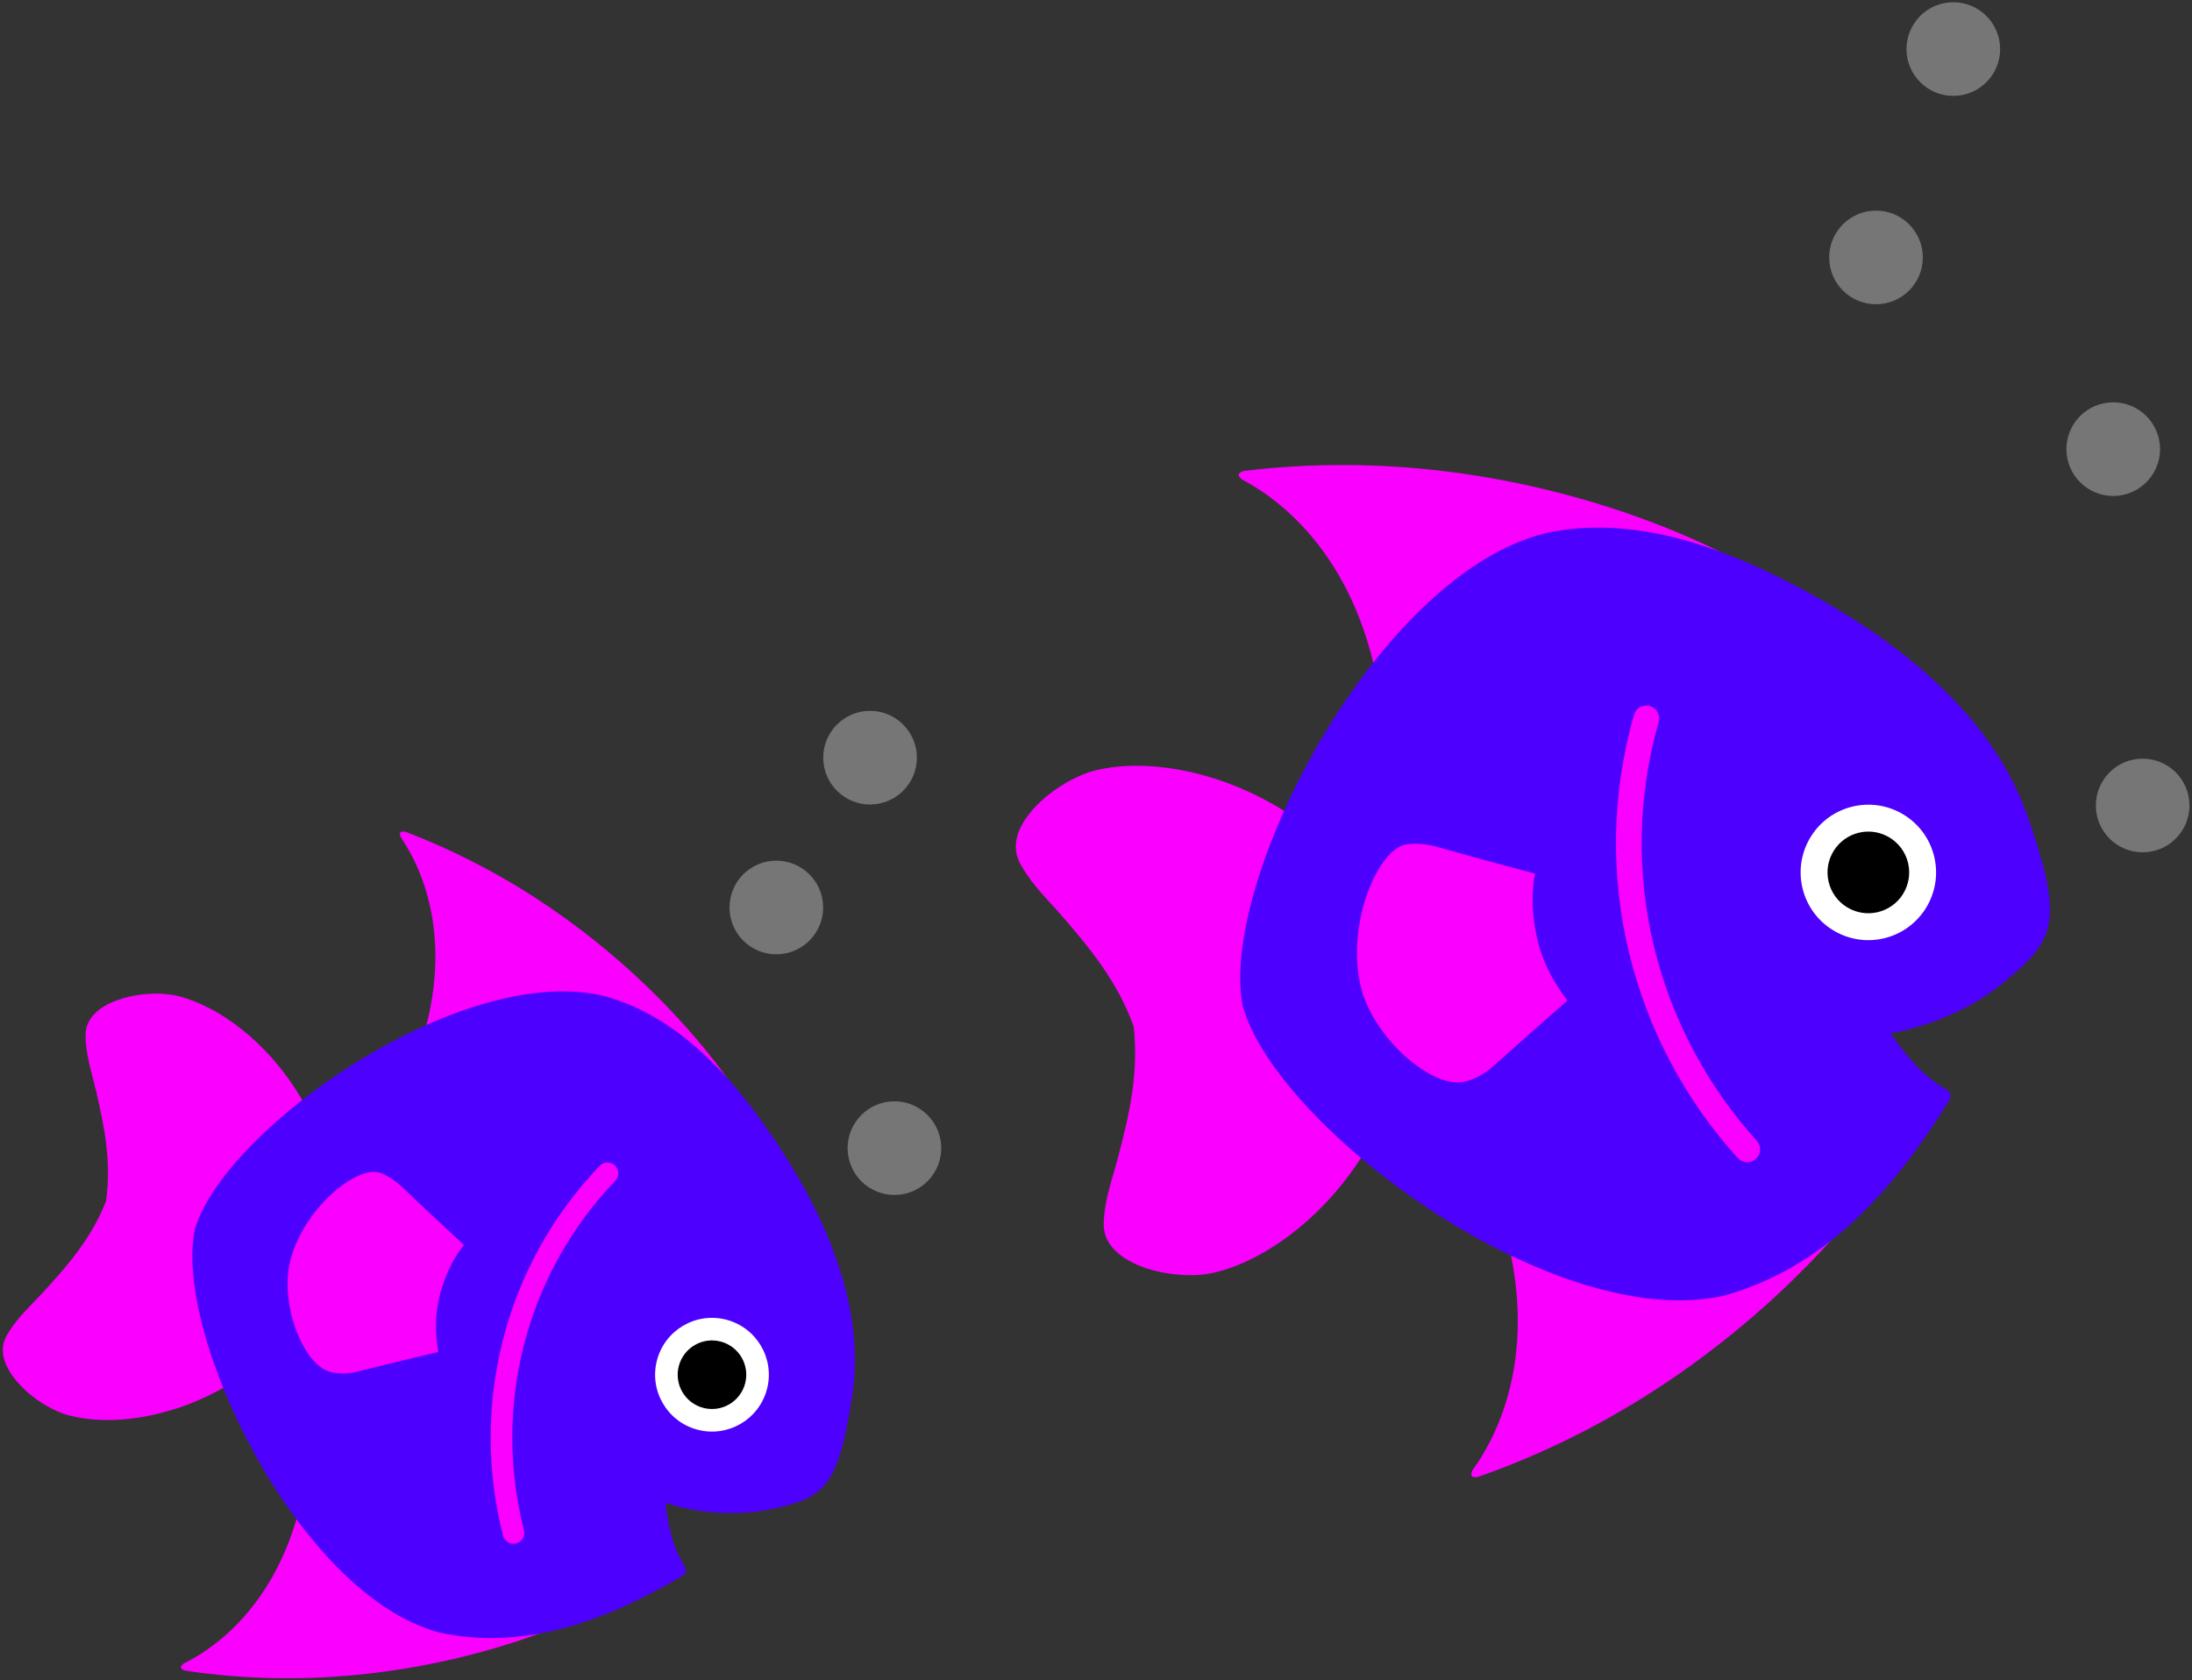 <?xml version="1.0" encoding="UTF-8"?>
<svg width="591px" height="453px" viewBox="0 0 591 453" version="1.1" xmlns="http://www.w3.org/2000/svg" xmlns:xlink="http://www.w3.org/1999/xlink">
    <rect x="0" y="0" width="591" height="453" fill="#333333" stroke="none"/>
    <!-- Generator: Sketch 49.2 (51160) - http://www.bohemiancoding.com/sketch -->
    <title>g1887</title>
    <desc>Created with Sketch.</desc>
    <defs></defs>
    <g id="Page-1" stroke="none" stroke-width="1" fill="none" fill-rule="evenodd">
        <g id="g1887" transform="translate(-18, 0)" fill-rule="nonzero">
            <g id="tail" transform="translate(139.544, 348.327) rotate(14.723) translate(-139.544, -348.327) translate(26.367, 231.076)">
                <path d="M78.652,117.186 L78.653,117.232 C78.653,150.941 45.49,175.605 22.03,175.603 L22.03,175.605 C13.492,175.591 -0.073,169.204 0.073,161 C0.158,159.881 0.129,159.785 0.521,158.427 C1.931,153.554 4.785,149.253 6.994,145.06 C11.514,136.474 15.829,127.735 17.044,117.186 C15.829,106.638 11.514,97.898 6.994,89.314 C4.785,85.121 1.931,80.819 0.521,75.945 C0.129,74.587 0.158,74.492 0.073,73.373 C-0.073,65.169 13.492,58.781 22.03,58.769 C45.491,58.769 78.653,83.433 78.653,117.14 L78.652,117.186 Z" id="path1645" fill="#FA00FF"></path>
                <path d="M86.927,67.691 C93.968,28.18 76.335,8.48 69.116,2.251 C68.705,1.935 68.396,1.176 68.521,0.874 C68.646,0.573 69.368,0.337 69.922,0.371 C133.5,7.279 173.879,45.421 173.879,45.421 C173.879,45.421 78.158,116.896 86.927,67.691" id="path1647" fill="#FA00FF"></path>
                <path d="M86.927,166.863 C93.968,206.374 76.335,226.075 69.116,232.304 C68.705,232.619 68.396,233.378 68.521,233.679 C68.646,233.983 69.368,234.218 69.922,234.183 C133.5,227.275 173.879,189.133 173.879,189.133 C173.879,189.133 78.158,117.659 86.927,166.863" id="path1649" fill="#FA00FF"></path>
                <path d="M183.567,52.255 C203.759,69.202 222.2,91.222 224.949,116.705 C227.699,142.189 224.487,145.524 211.138,152.141 C197.788,158.759 183.618,157.536 183.618,157.536 C183.618,157.536 186.988,167.192 192.475,172.284 C194.032,173.731 193.841,174.479 193.058,175.358 C175.769,192.821 156.687,205.815 133.565,206.839 C93.992,206.791 43.246,146.802 42.142,118.205 C43.246,89.609 93.992,29.619 133.565,29.572 C152.957,29.98 170.171,41.014 183.567,52.255" id="path1651" fill="#4E00FF"></path>
                <path d="M146.039,175.779 C129.295,145.696 127.988,107.911 145.895,75.574" id="path1653" stroke="#FA00FF" stroke-width="5.819" fill-opacity="0" fill="#000000" stroke-linecap="round" stroke-linejoin="round"></path>
                <path d="M171.622,120.93 C171.622,112.464 178.484,105.601 186.951,105.601 C195.418,105.601 202.281,112.464 202.281,120.93 C202.281,129.397 195.418,136.261 186.951,136.261 C178.484,136.261 171.622,129.397 171.622,120.93" id="path1655" fill="#FFFFFF"></path>
                <path d="M177.708,120.93 C177.708,115.826 181.846,111.688 186.951,111.688 C192.055,111.688 196.194,115.826 196.194,120.93 C196.194,126.034 192.055,130.173 186.951,130.173 C181.846,130.173 177.708,126.034 177.708,120.93" id="path1657" fill="#000000"></path>
                <path d="M85.974,91.033 C88.615,91.077 91.048,92.041 93.351,93.258 C99.99,96.944 106.678,100.54 113.393,104.083 C111.369,108.513 110.626,113.372 110.528,118.205 C110.485,123.915 111.757,128.584 114.02,133.758 C107.09,137.402 99.262,141.728 93.351,144.913 C93.351,144.913 93.351,144.913 93.351,144.913 C93.351,144.913 93.351,144.913 93.351,144.913 C93.351,144.913 93.351,144.913 93.351,144.913 C93.351,144.913 93.351,144.913 93.351,144.913 C93.351,144.913 93.351,144.913 93.351,144.913 C93.351,144.913 93.351,144.913 93.351,144.913 C91.06,145.929 88.996,146.37 87.143,146.359 C79.57,146.313 69.169,131.852 69.169,119.896 C69.169,105.813 79.409,91.411 85.974,91.033 Z" id="path1659" fill="#FA00FF"></path>
            </g>
            <path d="M396.327,270.707 L396.329,270.762 C396.329,310.907 356.833,340.279 328.895,340.278 L328.895,340.279 C318.727,340.263 302.571,332.657 302.745,322.886 C302.846,321.554 302.812,321.439 303.279,319.822 C304.958,314.018 308.357,308.896 310.987,303.903 C316.371,293.677 321.51,283.269 322.957,270.707 C321.51,258.144 316.371,247.737 310.987,237.513 C308.357,232.519 304.958,227.396 303.279,221.592 C302.812,219.975 302.846,219.862 302.745,218.528 C302.571,208.758 318.727,201.151 328.895,201.136 C356.835,201.136 396.329,230.509 396.329,270.652 L396.327,270.707 Z" id="path1645-4" fill="#FA00FF" transform="translate(349.536, 270.708) rotate(-13.1) translate(-349.536, -270.708) "></path>
            <path d="M383.533,191.985 C391.918,144.93 370.919,121.469 362.321,114.05 C361.832,113.674 361.464,112.77 361.613,112.411 C361.762,112.052 362.622,111.771 363.281,111.812 C438.998,120.038 487.086,165.463 487.086,165.463 C487.086,165.463 373.09,250.585 383.533,191.985" id="path1647-2" fill="#FA00FF" transform="translate(424.333, 162.19) rotate(-13.1) translate(-424.333, -162.19) "></path>
            <path d="M423.808,305.468 C432.193,352.522 411.194,375.985 402.596,383.403 C402.107,383.778 401.739,384.682 401.888,385.041 C402.037,385.402 402.897,385.682 403.556,385.64 C479.273,377.414 527.361,331.99 527.361,331.99 C527.361,331.99 413.365,246.869 423.808,305.468" id="path1649-2" fill="#FA00FF" transform="translate(464.608, 335.263) rotate(-13.1) translate(-464.608, -335.263) "></path>
            <path d="M518.615,167.803 C542.663,187.986 564.624,214.209 567.899,244.558 C571.173,274.908 567.348,278.879 551.45,286.759 C535.551,294.641 518.676,293.185 518.676,293.185 C518.676,293.185 522.689,304.684 529.224,310.748 C531.079,312.471 530.851,313.362 529.919,314.409 C509.329,335.206 486.603,350.681 459.066,351.901 C411.938,351.843 351.503,280.4 350.188,246.344 C351.503,212.288 411.938,140.845 459.066,140.788 C482.161,141.274 502.661,154.415 518.615,167.803" id="path1651-6" fill="#4E00FF" transform="translate(459.583, 246.345) rotate(-13.1) translate(-459.583, -246.345) "></path>
            <path d="M475.768,313.193 C455.827,277.366 454.27,232.367 475.597,193.856" id="path1653-2" stroke="#FA00FF" stroke-width="6.93" fill-opacity="0" fill="#000000" stroke-linecap="round" stroke-linejoin="round" transform="translate(467.984, 253.525) rotate(-13.1) translate(-467.984, -253.525) "></path>
            <path d="M503.484,235.212 C503.484,225.129 511.656,216.955 521.74,216.955 C531.823,216.955 539.997,225.129 539.997,235.212 C539.997,245.295 531.823,253.469 521.74,253.469 C511.656,253.469 503.484,245.295 503.484,235.212" id="path1655-6" fill="#FFFFFF" transform="translate(521.74, 235.212) rotate(-13.1) translate(-521.74, -235.212) "></path>
            <path d="M510.732,235.212 C510.732,229.133 515.66,224.205 521.739,224.205 C527.818,224.205 532.747,229.133 532.747,235.212 C532.747,241.291 527.818,246.219 521.739,246.219 C515.66,246.219 510.732,241.291 510.732,235.212" id="path1657-6" fill="#000000" transform="translate(521.74, 235.212) rotate(-13.1) translate(-521.74, -235.212) "></path>
            <path d="M403.836,225.415 C406.981,225.467 409.879,226.615 412.621,228.065 C420.527,232.454 428.492,236.736 436.49,240.957 C434.079,246.232 433.194,252.019 433.077,257.775 C433.026,264.575 434.542,270.136 437.236,276.297 C428.984,280.637 419.661,285.789 412.621,289.582 C412.621,289.582 412.621,289.582 412.621,289.582 C412.621,289.582 412.621,289.582 412.621,289.582 C412.621,289.582 412.621,289.582 412.621,289.582 C412.621,289.582 412.621,289.582 412.621,289.582 C412.621,289.582 412.621,289.582 412.621,289.582 C412.621,289.582 412.621,289.582 412.621,289.582 C409.893,290.792 407.435,291.317 405.228,291.304 C396.209,291.25 383.822,274.027 383.822,259.788 C383.822,243.017 396.018,225.866 403.836,225.415 Z" id="path1659-7" fill="#FA00FF" transform="translate(410.529, 258.36) rotate(-13.1) translate(-410.529, -258.36) "></path>
            <path d="M271.775,309.549 C271.775,316.509 266.141,322.155 259.181,322.17 C252.221,322.186 246.562,316.564 246.531,309.604 C246.501,302.644 252.11,296.973 259.069,296.927 C266.029,296.881 271.713,302.477 271.774,309.437" id="path1718" fill-opacity="0.332" fill="#FFFFFF"></path>
            <path d="M239.933,244.666 C239.933,251.626 234.299,257.273 227.339,257.288 C220.379,257.303 214.72,251.682 214.689,244.722 C214.658,237.762 220.267,232.091 227.227,232.045 C234.187,231.999 239.871,237.595 239.932,244.555" id="path1718-4" fill-opacity="0.332" fill="#FFFFFF"></path>
            <path d="M265.203,204.274 C265.203,211.234 259.569,216.881 252.609,216.896 C245.649,216.911 239.99,211.29 239.96,204.33 C239.929,197.37 245.538,191.699 252.498,191.653 C259.458,191.607 265.141,197.203 265.203,204.163" id="path1718-7" fill-opacity="0.332" fill="#FFFFFF"></path>
            <path d="M608.318,217.166 C608.318,224.126 602.684,229.772 595.725,229.788 C588.765,229.803 583.106,224.182 583.075,217.222 C583.044,210.262 588.653,204.591 595.613,204.544 C602.573,204.498 608.256,210.095 608.318,217.054" id="path1718-3" fill-opacity="0.332" fill="#FFFFFF"></path>
            <path d="M600.387,121.096 C600.387,128.055 594.753,133.702 587.793,133.717 C580.833,133.733 575.174,128.111 575.143,121.151 C575.113,114.191 580.722,108.52 587.681,108.474 C594.641,108.428 600.325,114.024 600.386,120.984" id="path1718-5" fill-opacity="0.332" fill="#FFFFFF"></path>
            <path d="M536.423,69.408 C536.423,76.368 530.789,82.015 523.829,82.03 C516.869,82.046 511.21,76.424 511.179,69.464 C511.149,62.504 516.758,56.833 523.717,56.787 C530.677,56.741 536.361,62.337 536.422,69.297" id="path1718-33" fill-opacity="0.332" fill="#FFFFFF"></path>
            <path d="M557.265,13.229 C557.265,20.189 551.631,25.836 544.671,25.851 C537.711,25.866 532.052,20.245 532.021,13.285 C531.99,6.325 537.599,0.654 544.559,0.608 C551.519,0.562 557.203,6.158 557.264,13.118" id="path1718-2" fill-opacity="0.332" fill="#FFFFFF"></path>
        </g>
    </g>
</svg>